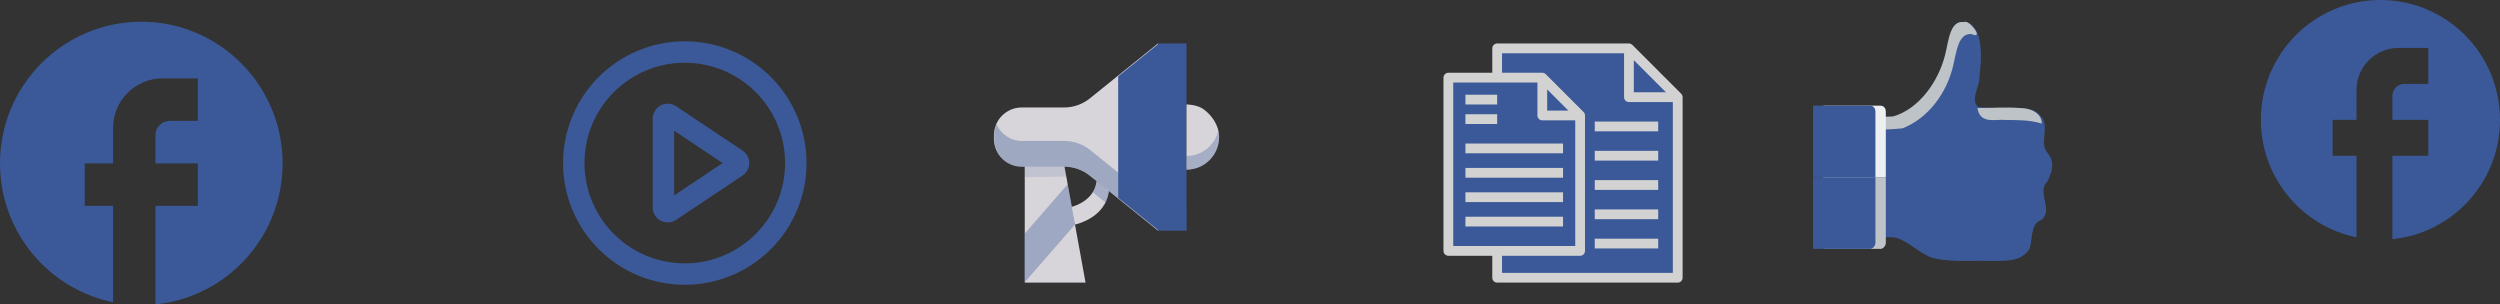 <svg width="575" height="70" viewBox="0 0 575 70" fill="none" xmlns="http://www.w3.org/2000/svg">
<rect x="0" y="0" width="575" height="70" fill="#333333" stroke="none"/>
<path d="M65 37.581C65 19.596 50.44 5 32.5 5C14.56 5 0 19.596 0 37.581C0 53.351 11.18 66.481 26 69.511V47.356H19.5V37.581H26V29.436C26 23.148 31.102 18.033 37.375 18.033H45.5V27.807H39C37.212 27.807 35.75 29.273 35.75 31.065V37.581H45.5V47.356H35.75V70C52.163 68.371 65 54.491 65 37.581Z" fill="#3B5998"/>
<path d="M575 27.569C575 12.351 562.68 0 547.5 0C532.32 0 520 12.351 520 27.569C520 40.912 529.46 52.023 542 54.587V35.84H536.5V27.569H542V20.677C542 15.356 546.318 11.028 551.625 11.028H558.5V19.298H553C551.487 19.298 550.25 20.539 550.25 22.055V27.569H558.5V35.84H550.25V55C564.138 53.622 575 41.877 575 27.569Z" fill="#3B5998"/>
<path d="M157.5 10C164.793 10 171.788 12.897 176.945 18.055C182.103 23.212 185 30.206 185 37.5C185 44.794 182.103 51.788 176.945 56.945C171.788 62.103 164.793 65 157.5 65C150.207 65 143.212 62.103 138.055 56.945C132.897 51.788 130 44.794 130 37.5C130 30.206 132.897 23.212 138.055 18.055C143.212 12.897 150.207 10 157.5 10ZM157.5 61.071C163.752 61.071 169.747 58.588 174.168 54.167C178.588 49.747 181.071 43.752 181.071 37.5C181.071 31.248 178.588 25.253 174.168 20.832C169.747 16.412 163.752 13.929 157.5 13.929C151.248 13.929 145.253 16.412 140.832 20.832C136.412 25.253 133.929 31.248 133.929 37.5C133.929 43.752 136.412 49.747 140.832 54.167C145.253 58.588 151.248 61.071 157.5 61.071ZM154.554 45.872L167.113 37.5L154.554 29.128V45.872ZM155.206 24.838L170.519 35.049C170.923 35.318 171.254 35.682 171.483 36.11C171.711 36.538 171.831 37.015 171.831 37.5C171.831 37.985 171.711 38.462 171.483 38.89C171.254 39.318 170.923 39.682 170.519 39.951L155.206 50.162C154.762 50.458 154.246 50.627 153.714 50.653C153.181 50.679 152.651 50.56 152.181 50.308C151.711 50.056 151.318 49.682 151.044 49.224C150.77 48.767 150.625 48.244 150.625 47.71V27.286C150.625 26.752 150.77 26.229 151.044 25.772C151.318 25.314 151.711 24.94 152.181 24.688C152.651 24.436 153.181 24.317 153.714 24.343C154.246 24.369 154.762 24.538 155.206 24.834V24.838Z" fill="#3B5998" stroke="#3B5998"/>
<path d="M235.691 37.145H244.613L249.678 65H235.691V43.55V37.145Z" fill="#D7D5D9"/>
<g opacity="0.14">
<path d="M244.613 37.145H235.691V40.759L245.244 40.617L244.613 37.145Z" fill="#3B5998"/>
</g>
<path d="M237.394 24.72H234.978C231.473 24.72 228.605 27.588 228.605 31.093V31.96C228.605 35.465 231.473 38.333 234.978 38.333H244.752C246.916 38.333 249.014 39.074 250.699 40.432L266.33 53.036V10L250.678 22.621C248.993 23.98 246.895 24.72 244.731 24.72H242.333L237.394 24.72Z" fill="#D7D5D9"/>
<path d="M272.895 10H266.33V53.037H272.895V10Z" fill="#3B5998"/>
<path d="M276.847 25.144C278.718 26.527 280.393 28.827 280.393 31.518C280.393 35.66 277.036 39.017 272.895 39.017V24.02C272.895 24.02 275.324 24.02 276.847 25.144Z" fill="#D7D5D9"/>
<path opacity="0.31" d="M272.895 35.874V39.017C277.036 39.017 280.393 35.659 280.393 31.518C280.393 30.996 280.33 30.489 280.215 30.001C279.472 33.361 276.478 35.874 272.895 35.874Z" fill="#3B5998"/>
<path d="M266.549 10L257.181 17.554V45.482L266.549 53.036V10Z" fill="#3B5998"/>
<path opacity="0.36" d="M250.758 34.516C249.074 33.157 246.975 32.417 244.812 32.417H235.038C232.429 32.417 230.173 30.827 229.191 28.568C228.853 29.344 228.665 30.197 228.665 31.093V31.96C228.665 35.465 231.533 38.333 235.038 38.333H244.812C246.976 38.333 249.074 39.074 250.758 40.432L266.389 53.036H272.954V47.12H266.389L250.758 34.516Z" fill="#3B5998"/>
<path d="M247.173 51.666C247.173 51.666 254.326 50.26 255.045 43.889L252.211 41.651C251.668 46.462 246.365 47.602 246.365 47.602L247.173 51.666Z" fill="#D7D5D9"/>
<g opacity="0.31">
<path d="M255.043 43.955L252.211 41.651C252.096 42.671 251.772 43.519 251.334 44.224L254.302 46.595C254.667 45.829 254.93 44.954 255.043 43.955Z" fill="#3B5998"/>
</g>
<g opacity="0.36">
<path d="M245.564 42.375L235.61 53.811V65L247.25 51.651L245.564 42.375Z" fill="#3B5998"/>
</g>
<g clip-path="url(#clip0_455_130)">
<path d="M385.877 22.347V63.877H344.347V57.704H363.428V26.556L354.729 17.857H344.347V11.122H374.653V22.347H385.877Z" fill="#3B5998"/>
<path d="M385.877 22.347H374.652V11.122L385.877 22.347Z" fill="#3B5998"/>
<path d="M363.428 26.555V57.703H344.347H333.122V17.856H344.347H354.729V26.555H363.428Z" fill="#3B5998"/>
<path d="M363.428 26.555H354.729V17.856L363.428 26.555Z" fill="#3B5998"/>
<path d="M386.997 22.347C386.997 22.055 386.886 21.768 386.671 21.553L375.447 10.329C375.232 10.114 374.945 10.003 374.653 10.003V10H344.347C343.727 10 343.224 10.502 343.224 11.122V16.735H333.122C332.503 16.735 332 17.237 332 17.857V57.704C332 58.324 332.503 58.827 333.122 58.827H343.224V63.878C343.224 64.497 343.727 65 344.347 65H385.878C386.497 65 387 64.497 387 63.878V22.347H386.997ZM375.776 13.832L383.168 21.224H375.776V13.832ZM334.245 18.98H353.607V26.556C353.607 27.176 354.11 27.679 354.73 27.679H362.306V56.582H334.245V18.98ZM355.852 20.567L360.719 25.434H355.852V20.567ZM345.469 62.755V58.827H363.429C364.048 58.827 364.551 58.324 364.551 57.704V26.556C364.551 26.258 364.433 25.973 364.222 25.762L355.523 17.064C355.313 16.853 355.027 16.735 354.73 16.735H345.469V12.245H373.531V22.347C373.531 22.967 374.033 23.469 374.653 23.469H384.755V62.755H345.469Z" fill="#D2D2D2"/>
<path d="M381.388 27.959H366.796V30.204H381.388V27.959Z" fill="#D2D2D2"/>
<path d="M381.388 34.694H366.796V36.939H381.388V34.694Z" fill="#D2D2D2"/>
<path d="M381.388 41.429H366.796V43.674H381.388V41.429Z" fill="#D2D2D2"/>
<path d="M381.388 48.163H366.796V50.408H381.388V48.163Z" fill="#D2D2D2"/>
<path d="M381.388 54.898H366.796V57.143H381.388V54.898Z" fill="#D2D2D2"/>
<path d="M344.347 21.786H337.051V24.031H344.347V21.786Z" fill="#D2D2D2"/>
<path d="M344.347 26.275H337.051V28.52H344.347V26.275Z" fill="#D2D2D2"/>
<path d="M359.5 33.01H337.051V35.255H359.5V33.01Z" fill="#D2D2D2"/>
<path d="M359.5 38.622H337.051V40.867H359.5V38.622Z" fill="#D2D2D2"/>
<path d="M359.5 44.234H337.051V46.479H359.5V44.234Z" fill="#D2D2D2"/>
<path d="M359.5 49.847H337.051V52.092H359.5V49.847Z" fill="#D2D2D2"/>
</g>
<path d="M451.928 5.092C448.764 4.543 448.465 9.209 447.683 11.68C446.253 18.816 441.461 24.854 435.625 27.05H419.392V54.497C424.829 54.497 430.273 54.222 435.706 54.497C439.281 55.32 441.899 58.888 445.557 59.437C449.644 60.26 453.807 59.712 457.927 59.986C460.928 59.712 464.592 60.261 466.718 57.241C467.629 54.771 466.821 51.477 469.561 50.38C472.022 48.458 469.035 44.89 470.259 42.42C471.835 40.499 472.851 37.48 471.022 35.284C468.741 32.814 471.787 28.971 469.176 26.501C467.208 24.305 464.295 25.128 461.859 24.854C459.549 24.854 457.241 24.854 454.931 24.579C453.107 22.933 455.342 19.914 455.283 17.718C455.615 14.699 455.873 11.405 455.158 8.66C454.668 7.013 453.63 5.092 451.928 5.092Z" fill="#3B5998"/>
<path d="M419.392 40.774V54.498C424.829 54.528 430.25 54.473 435.682 54.583C439.257 55.387 441.887 58.98 445.548 59.559C449.634 60.275 453.831 59.875 457.951 59.987C460.952 59.905 464.568 60.487 466.694 57.328C467.605 54.877 466.794 51.616 469.535 50.551C471.995 48.471 469.056 45.034 470.281 42.49C470.711 41.996 471.101 41.417 471.402 40.774H419.392Z" fill="#3B5998"/>
<path d="M451.755 5.093C448.472 4.544 448.171 9.485 447.408 12.504C445.76 19.091 441.157 25.13 435.436 26.776C430.099 27.051 424.738 26.776 419.392 27.051V54.498C421.156 55.047 421.345 53.4 421.17 51.753V29.795C426.635 29.795 432.136 30.07 437.58 29.521C443.259 27.325 447.85 21.561 449.319 14.7C449.991 11.955 450.402 7.563 453.444 7.838C456.61 9.21 452.702 4.27 451.755 5.093ZM454.807 24.855C455.412 28.697 459.056 27.325 461.395 27.599C464.13 27.599 466.969 27.6 469.609 28.423C469.535 25.678 466.593 24.855 464.664 24.855C461.38 24.58 458.09 24.855 454.807 24.855Z" fill="#BDC3C7"/>
<path d="M419.392 24.307V25.679V27.051V40.775H433.739V25.679C433.739 24.856 433.204 24.307 432.544 24.307H419.392Z" fill="#ECF0F1"/>
<path d="M417 24.307V25.679V27.051V40.775H431.348V25.679C431.348 24.856 430.812 24.307 430.152 24.307H417Z" fill="#3B5998"/>
<path d="M419.392 57.242V55.87V54.498V40.774H433.739V55.87C433.739 56.419 433.204 57.242 432.544 57.242H419.392Z" fill="#BDC3C7"/>
<path d="M417 57.242V55.87V54.498V40.774H431.348V55.87C431.348 56.419 430.812 57.242 430.152 57.242H417Z" fill="#3B5998"/>
<defs>
<clipPath id="clip0_455_130">
<rect width="55" height="55" fill="white" transform="translate(332 10)"/>
</clipPath>
</defs>
</svg>
